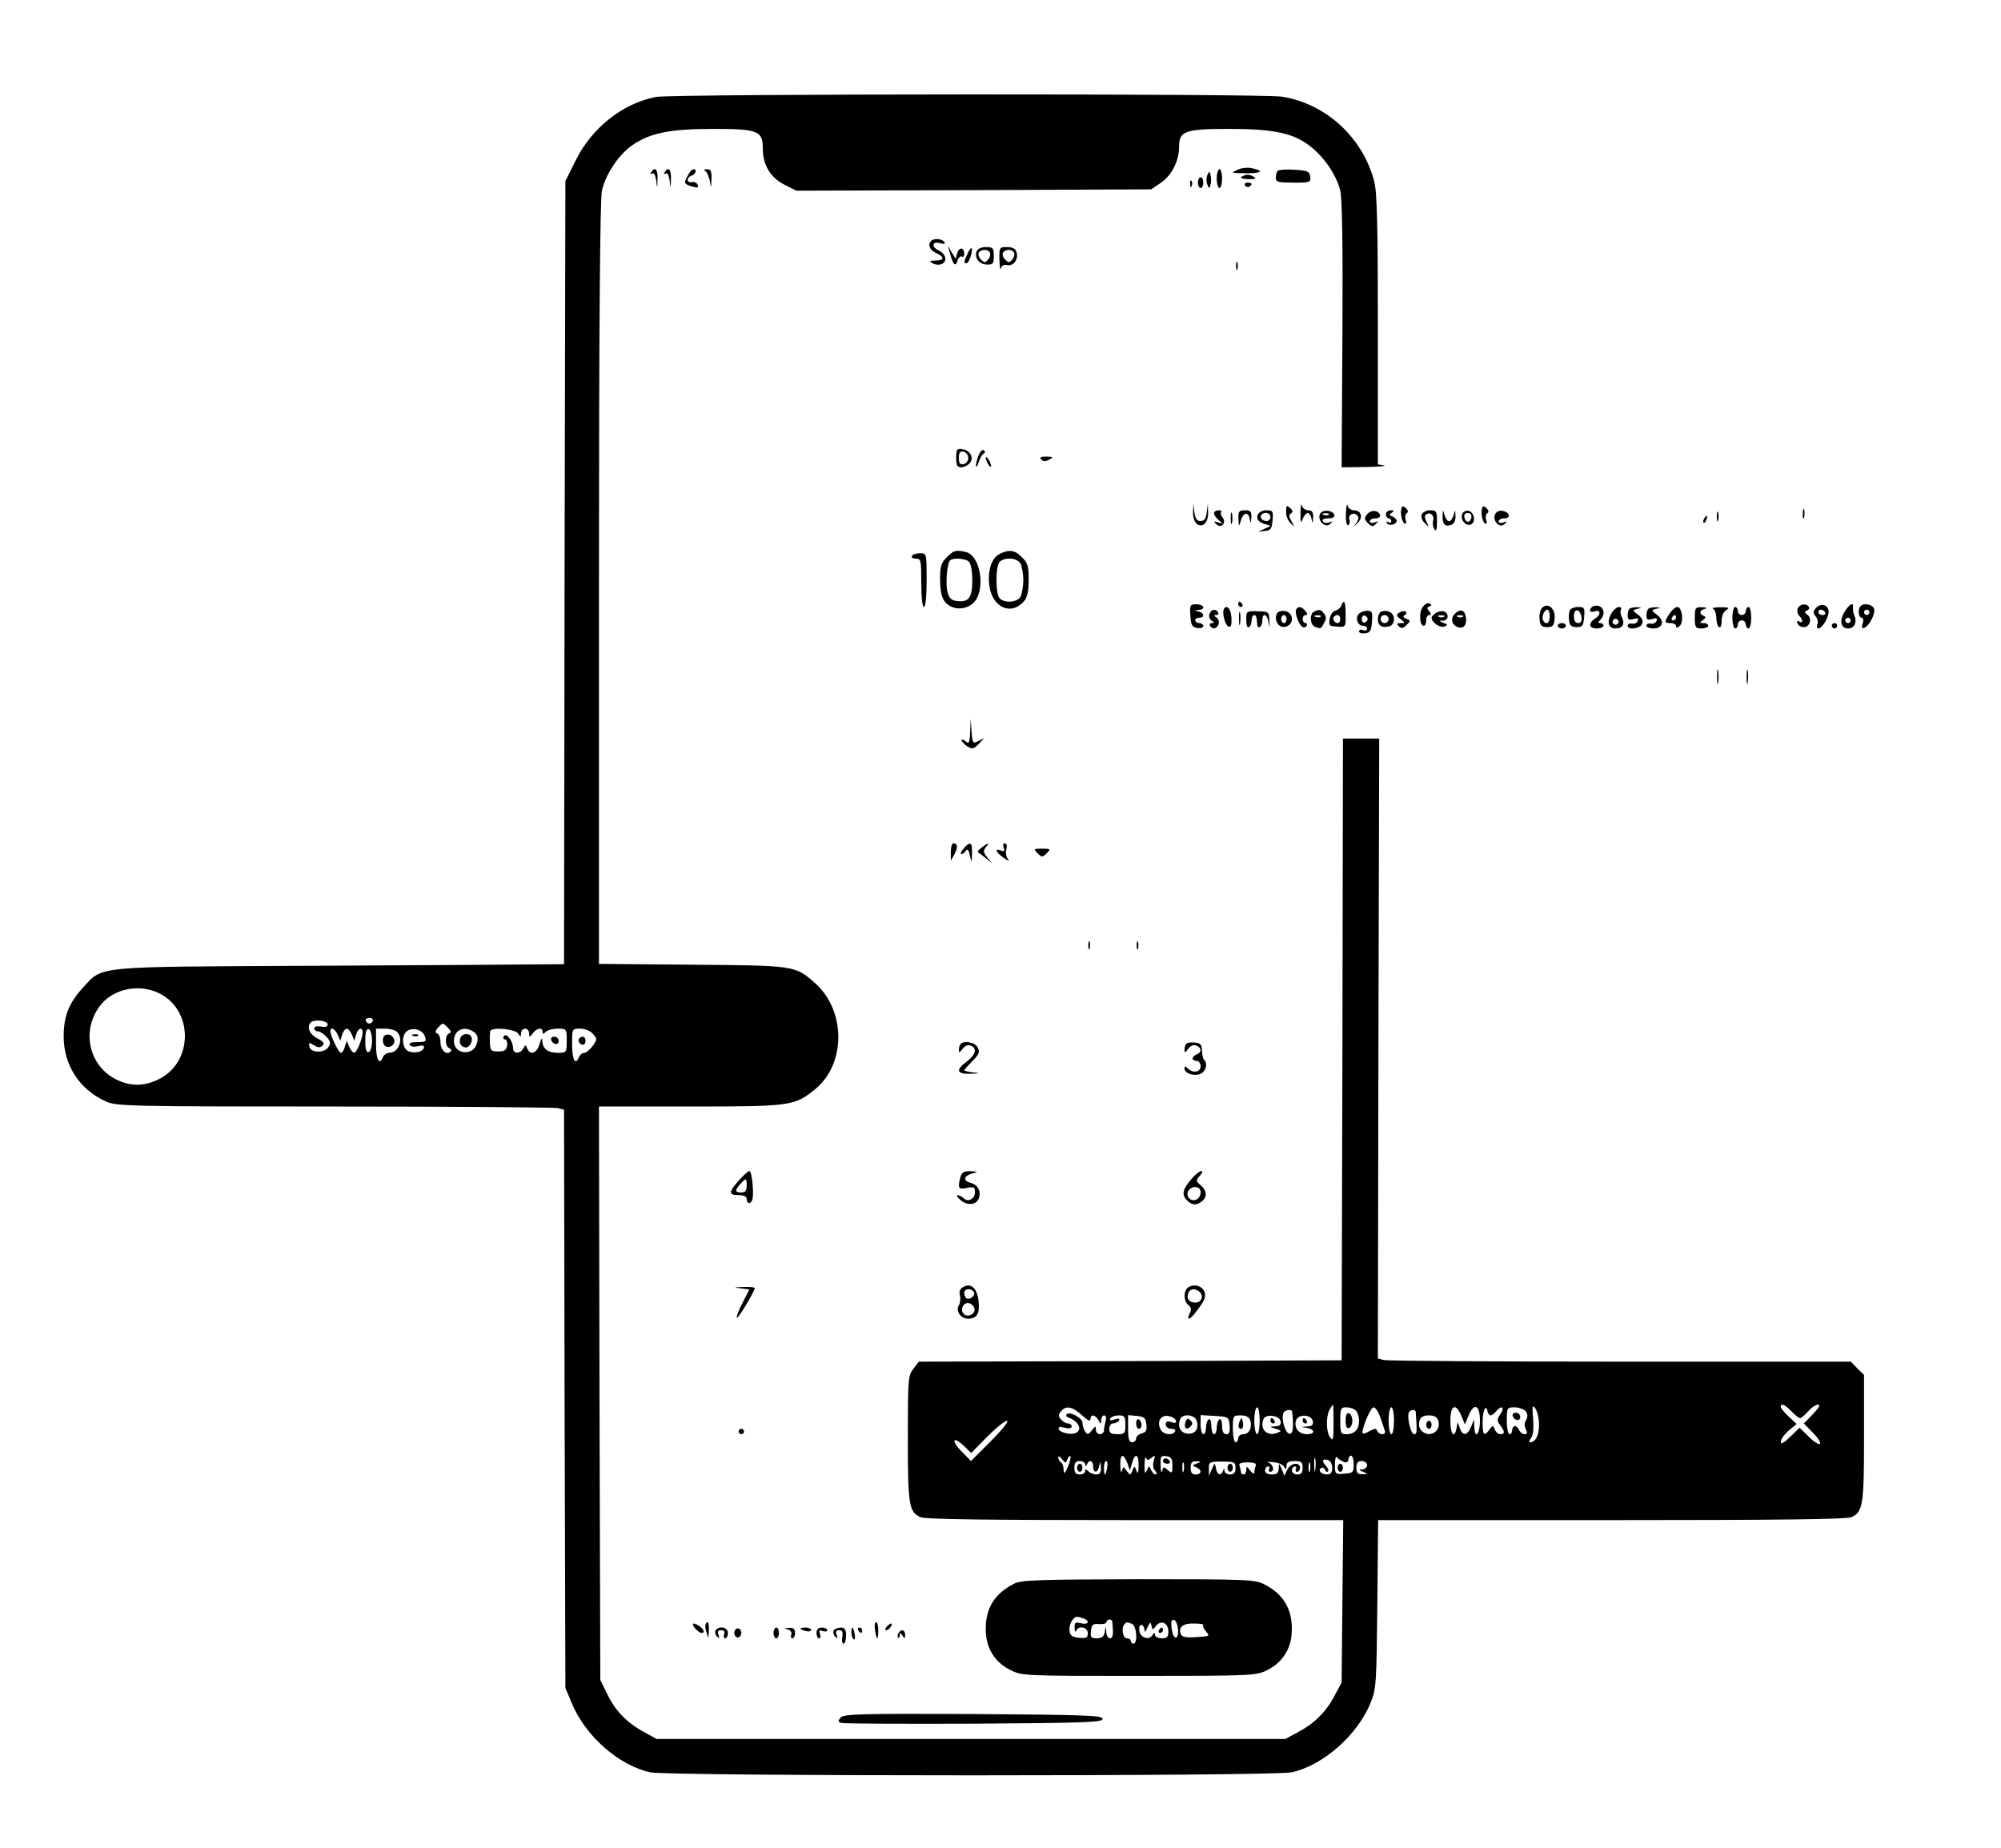 <?xml version="1.0" standalone="no"?>
<!DOCTYPE svg PUBLIC "-//W3C//DTD SVG 20010904//EN"
 "http://www.w3.org/TR/2001/REC-SVG-20010904/DTD/svg10.dtd">
<svg version="1.0" xmlns="http://www.w3.org/2000/svg"
 width="745pt" height="688pt" viewBox="0 0 745 688"
 preserveAspectRatio="xMidYMid meet">

<g transform="translate(0,688) scale(0.1,-0.1)"
fill="#000000" stroke="none">
<path d="M2442 6519 c-124 -24 -239 -115 -299 -237 l-38 -76 -3 -1458 -2
-1458 -123 -1 c-67 -1 -441 -3 -832 -5 -799 -4 -761 0 -835 -80 -53 -58 -72
-105 -73 -179 -1 -110 58 -201 157 -246 39 -18 85 -19 851 -19 446 0 820 -3
832 -6 l23 -6 2 -1077 3 -1076 24 -57 c50 -122 176 -232 292 -257 70 -15 2318
-15 2388 0 116 25 245 138 294 259 21 52 22 71 25 368 l3 312 869 0 c616 0
876 3 893 11 43 19 47 46 47 295 l0 235 -25 24 -24 25 -858 0 c-472 0 -868 3
-881 6 l-22 6 2 1154 3 1154 -67 0 -68 0 -2 -1157 -3 -1158 -787 -3 -787 -2
-20 -26 c-20 -25 -21 -39 -21 -260 0 -247 4 -274 47 -293 17 -8 252 -11 799
-11 l775 0 -3 -302 -3 -303 -27 -50 c-31 -60 -77 -104 -138 -136 l-45 -24
-1170 0 -1170 0 -42 23 c-66 35 -110 79 -140 140 l-28 57 -3 1068 -2 1067 339
0 c373 0 388 2 463 62 118 93 119 295 2 398 -74 65 -74 65 -456 68 l-348 3 0
1417 c0 940 4 1432 11 1462 14 62 63 135 114 170 66 45 139 60 300 60 168 0
185 -7 185 -73 0 -61 28 -108 81 -135 l44 -22 661 2 660 3 37 25 c40 28 67 81
67 135 0 57 22 65 185 65 165 0 239 -15 301 -63 53 -40 100 -109 114 -167 7
-30 10 -207 8 -538 l-3 -492 90 1 c50 1 80 4 68 6 l-23 4 0 502 c0 393 -3 513
-14 553 -43 163 -180 288 -343 314 -72 12 -2270 11 -2331 -1z m-1859 -3333
c139 -58 141 -264 3 -327 -53 -24 -100 -24 -152 1 -106 52 -134 189 -56 282
47 55 134 74 205 44z m805 -107 c-2 -6 -8 -10 -13 -10 -5 0 -11 4 -13 10 -2 6
4 11 13 11 9 0 15 -5 13 -11z m-168 -13 c0 -9 -8 -12 -25 -8 -15 2 -25 0 -25
-7 0 -6 6 -11 13 -11 8 0 22 -9 33 -21 14 -15 16 -24 7 -37 -14 -24 -67 -23
-71 1 -3 16 -1 17 17 5 15 -9 23 -10 32 -1 8 8 3 15 -20 27 -29 15 -40 43 -24
59 12 13 63 7 63 -7z m448 -13 c12 -12 13 -18 4 -21 -16 -5 -16 -49 1 -55 6
-2 9 -8 5 -12 -15 -16 -38 5 -38 34 0 16 -5 31 -12 33 -9 3 -8 9 2 21 19 20
18 20 38 0z m-411 -25 l10 -23 7 23 c4 12 12 22 17 22 5 0 14 -10 19 -22 l9
-23 7 23 c7 24 24 30 24 8 0 -23 -22 -76 -31 -76 -5 0 -14 10 -19 23 l-9 22
-7 -22 c-3 -13 -10 -23 -15 -23 -8 0 -39 64 -39 81 0 17 17 9 27 -13z m128
-23 c0 -22 -5 -40 -12 -42 -9 -3 -13 9 -13 42 0 33 4 45 13 43 7 -3 12 -21 12
-43z m93 33 c26 -26 7 -78 -29 -78 -9 0 -19 -7 -23 -15 -13 -34 -26 -12 -26
45 l0 60 33 0 c18 0 38 -5 45 -12z m103 -15 c8 -21 5 -23 -27 -23 -23 0 -33
-4 -28 -11 3 -6 17 -8 31 -4 18 4 24 2 21 -7 -6 -18 -46 -22 -64 -8 -17 15
-18 52 -2 68 19 19 60 10 69 -15z m184 14 c13 -10 16 -21 11 -40 -12 -51 -86
-44 -86 7 0 42 39 59 75 33z m165 -6 c8 -14 9 -14 10 2 0 9 7 17 15 17 8 0 15
-8 15 -17 1 -17 1 -17 14 0 15 20 36 23 36 5 0 -9 3 -9 12 0 7 7 27 12 45 12
32 0 33 -1 33 -45 0 -44 -1 -45 -33 -45 -38 0 -57 15 -58 45 0 13 -4 9 -10
-12 -10 -35 -35 -44 -46 -17 -5 15 -7 15 -15 0 -12 -22 -38 -20 -38 2 0 26
-25 58 -34 44 -4 -7 -2 -12 4 -12 6 0 10 -10 8 -22 -2 -18 -10 -23 -33 -23
-27 0 -30 3 -31 35 -1 19 0 38 2 42 9 15 94 6 104 -11z m274 3 c9 -8 16 -19
16 -22 0 -15 -32 -52 -44 -52 -8 0 -16 -7 -20 -15 -13 -34 -26 -12 -26 45 0
60 0 60 29 60 16 0 37 -7 45 -16z m2761 -1454 c0 -59 -2 -67 -12 -53 -16 20
-17 77 -3 104 6 10 12 19 13 19 1 0 2 -32 2 -70z m765 -5 c0 -39 -13 -65 -33
-65 -5 0 -4 7 3 15 8 10 11 35 8 71 -4 50 -3 55 9 39 7 -11 13 -37 13 -60z
m940 50 c13 -14 27 -25 32 -25 4 0 18 11 30 25 12 14 28 25 37 25 10 0 3 -12
-19 -35 l-34 -35 34 -35 c44 -45 30 -59 -15 -15 l-35 34 -35 -34 c-25 -24 -35
-29 -35 -18 0 9 13 27 29 41 l30 25 -30 28 c-16 15 -29 31 -29 36 0 15 16 8
40 -17z m-2642 -14 c21 -20 32 -25 32 -15 0 19 17 18 29 -3 10 -17 10 -17 11
0 0 9 5 17 11 17 7 0 9 -9 5 -22 -3 -13 -6 -29 -6 -35 0 -7 -7 -13 -15 -13 -8
0 -15 8 -15 17 0 15 -2 14 -15 -3 -13 -16 -16 -17 -25 -4 -5 8 -10 23 -10 33
0 18 -48 43 -59 31 -3 -4 -1 -9 5 -11 55 -20 57 -67 2 -61 -17 2 -33 9 -36 16
-3 9 3 11 22 6 16 -4 26 -2 26 5 0 6 -6 11 -14 11 -7 0 -19 7 -26 15 -10 12
-10 18 0 30 19 23 42 18 78 -14z m662 -21 c0 -27 -4 -50 -10 -50 -5 0 -10 23
-10 50 0 28 5 50 10 50 6 0 10 -22 10 -50z m358 38 c7 -7 12 -24 12 -38 0 -32
-17 -50 -47 -50 -21 0 -23 4 -23 50 0 46 2 50 23 50 13 0 28 -5 35 -12z m91
-25 c7 -21 15 -44 17 -50 3 -7 -1 -13 -9 -13 -9 0 -17 6 -20 13 -3 9 -9 9 -27
-1 -12 -7 -24 -12 -26 -9 -8 8 28 97 40 97 7 0 18 -17 25 -37z m51 -13 c0 -27
-4 -50 -10 -50 -5 0 -10 23 -10 50 0 28 5 50 10 50 6 0 10 -22 10 -50z m251
18 l13 -32 13 32 c21 51 43 42 43 -18 0 -51 -19 -72 -21 -22 l-1 27 -11 -27
c-13 -34 -32 -36 -42 -5 l-8 22 -4 -22 c-8 -42 -23 -24 -23 27 0 59 20 68 41
18z m109 2 c4 0 13 7 20 15 20 24 34 17 17 -9 -14 -20 -14 -26 -2 -42 18 -24
19 -34 1 -34 -8 0 -17 8 -21 18 -6 16 -7 16 -19 0 -20 -28 -26 -22 -26 25 0
44 12 72 18 43 2 -9 7 -16 12 -16z m130 16 c8 -11 9 -20 2 -33 -7 -11 -7 -24
-1 -35 7 -13 6 -18 -5 -18 -7 0 -16 7 -20 15 -3 8 -10 15 -16 15 -5 0 -10 -7
-10 -15 0 -8 -4 -15 -10 -15 -5 0 -10 23 -10 50 0 48 1 50 29 50 16 0 34 -7
41 -14z m-869 -3 c6 -62 3 -83 -11 -81 -15 3 -30 53 -22 76 4 13 32 17 33 5z
m460 0 c5 -74 5 -83 -6 -83 -13 0 -28 67 -19 82 6 10 24 11 25 1z m-1081 -48
c0 -32 -2 -35 -30 -35 -23 0 -30 4 -30 20 0 11 6 20 14 20 8 0 18 5 22 11 4 8
-1 9 -16 4 -15 -5 -20 -4 -16 4 4 6 18 11 32 11 21 0 24 -5 24 -35z m78 2 c3
-22 -1 -30 -17 -34 -12 -3 -21 -12 -21 -19 0 -8 -7 -14 -15 -14 -11 0 -15 12
-15 51 l0 50 33 -3 c27 -3 33 -8 35 -31z m110 14 c3 -9 -2 -11 -17 -6 -15 5
-21 2 -21 -9 0 -9 9 -16 21 -16 11 0 17 -4 14 -10 -10 -16 -43 -12 -53 6 -16
29 -2 55 26 52 14 -2 27 -9 30 -17z m77 0 c10 -31 -5 -52 -34 -49 -26 3 -38
26 -27 54 8 21 53 18 61 -5z m123 -18 c2 -25 -1 -33 -12 -33 -11 0 -16 10 -16
31 0 17 -4 28 -10 24 -5 -3 -10 -17 -10 -31 0 -13 -4 -24 -10 -24 -5 0 -10 14
-10 31 0 17 -4 28 -10 24 -5 -3 -10 -17 -10 -31 0 -13 -4 -24 -10 -24 -5 0
-10 16 -10 36 l0 35 53 -3 c51 -3 52 -4 55 -35z m77 18 c8 -26 -4 -51 -26 -51
-10 0 -19 -7 -19 -15 0 -8 -4 -15 -10 -15 -5 0 -10 23 -10 50 0 49 1 50 29 50
20 0 32 -6 36 -19z m113 -3 c2 -13 -3 -18 -20 -19 -23 -1 -23 -1 2 -9 21 -6
22 -8 8 -14 -39 -17 -69 11 -54 50 8 21 60 14 64 -8z m120 0 c2 -13 -3 -18
-20 -19 l-23 -2 23 -4 c29 -6 28 -23 -2 -23 -30 0 -49 23 -41 50 8 27 58 24
63 -2z m467 2 c4 -12 1 -27 -5 -35 -27 -33 -78 -5 -65 35 4 14 15 20 35 20 20
0 31 -6 35 -20z m-1665 -75 l-75 -75 -34 35 c-41 40 -34 61 7 22 l28 -27 59
60 c33 33 66 60 74 60 9 0 -18 -34 -59 -75z m284 -69 c4 9 9 15 11 12 3 -3 -1
-20 -9 -39 -12 -27 -15 -29 -16 -12 0 12 -4 25 -10 28 -5 3 -10 12 -10 18 0 7
7 4 14 -6 13 -16 14 -16 20 -1z m223 -13 l10 -28 8 28 c11 39 25 33 24 -10 0
-28 -2 -33 -8 -19 -7 19 -8 19 -15 0 -7 -18 -8 -18 -21 -1 -13 18 -13 18 -18
0 -3 -10 -5 -1 -6 20 -1 44 11 48 26 10z m90 19 c14 11 15 10 9 -10 -5 -14 -3
-29 4 -37 8 -9 8 -15 2 -15 -5 0 -13 8 -17 18 -7 16 -8 15 -15 -3 -7 -15 -9
-10 -9 20 1 22 3 34 6 27 4 -10 8 -10 20 0z m78 -29 c0 -29 -1 -30 -17 -17
-15 14 -17 14 -21 -3 -3 -10 -5 -1 -6 20 -1 34 1 38 22 35 17 -2 22 -9 22 -35z
m532 -15 c-2 -13 -4 -5 -4 17 -1 22 1 32 4 23 2 -10 2 -28 0 -40z m106 29 c11
-4 17 -1 17 8 0 8 5 15 10 15 6 0 10 -15 10 -32 0 -30 -3 -33 -35 -35 -34 -3
-35 -2 -35 35 0 20 4 32 8 26 4 -6 15 -13 25 -17z m-43 -23 c0 -17 -6 -24 -19
-24 -22 0 -36 16 -22 24 5 4 11 0 14 -6 2 -7 7 -10 11 -7 4 4 0 13 -8 22 -17
17 -11 28 10 20 8 -3 14 -16 14 -29z m-919 14 c0 -10 2 -10 6 0 8 19 23 14 23
-8 0 -27 18 -25 23 3 4 19 4 18 6 -5 1 -21 -4 -28 -17 -28 -10 0 -23 5 -30 12
-9 9 -12 9 -12 0 0 -7 -9 -12 -20 -12 -15 0 -20 7 -20 25 0 18 5 25 20 25 11
0 20 -6 21 -12z m81 -13 c-2 -14 -6 -25 -8 -25 -2 0 -4 11 -4 25 0 14 4 25 9
25 4 0 6 -11 3 -25z m285 -12 c-3 -10 -5 -4 -5 12 0 17 2 24 5 18 2 -7 2 -21
0 -30z m49 28 c-18 -7 -18 -8 -3 -14 23 -9 22 -27 -2 -27 -13 0 -18 7 -18 25
0 19 5 25 21 24 20 0 20 -1 2 -8z m144 -17 c0 -17 -6 -24 -20 -24 -11 0 -20 6
-21 13 0 10 -2 10 -6 0 -8 -20 -21 -15 -26 10 -4 22 -4 22 -15 -3 l-11 -25 0
26 c-1 25 1 27 49 27 46 0 50 -2 50 -24z m75 8 c-3 -8 -5 -19 -5 -25 0 -7 -7
-3 -15 7 -13 17 -15 18 -15 3 0 -9 -4 -17 -10 -17 -5 0 -10 4 -10 9 0 5 -2 15
-5 23 -4 9 5 13 30 13 25 0 34 -4 30 -13z m105 -2 c8 -13 10 -12 10 3 0 12 8
17 30 17 25 0 30 -4 30 -25 0 -18 -5 -25 -20 -25 -11 0 -20 7 -20 15 0 8 5 15
11 15 5 0 7 -4 4 -10 -3 -5 -1 -10 4 -10 6 0 11 7 11 15 0 23 -36 18 -47 -7
l-11 -23 -10 25 c-10 24 -11 24 -11 3 -1 -18 -7 -23 -26 -23 -16 0 -25 6 -25
15 0 8 5 15 11 15 5 0 7 -4 4 -10 -3 -5 -1 -10 4 -10 18 0 12 28 -6 34 -10 2
-3 4 15 2 18 -1 37 -8 42 -16z m97 -17 c-3 -10 -5 -4 -5 12 0 17 2 24 5 18 2
-7 2 -21 0 -30z m213 22 c0 -8 -8 -15 -17 -16 -15 0 -15 -2 2 -9 19 -8 19 -9
-2 -9 -18 -1 -23 5 -23 24 0 18 5 25 20 25 11 0 20 -7 20 -15z"/>
<path d="M1427 3017 c-3 -8 -2 -20 3 -27 11 -18 42 -4 38 17 -4 22 -34 29 -41
10z"/>
<path d="M1538 3023 c7 -3 16 -2 19 1 4 3 -2 6 -13 5 -11 0 -14 -3 -6 -6z"/>
<path d="M1714 3015 c-7 -18 3 -35 21 -35 15 0 28 27 19 41 -8 14 -34 11 -40
-6z"/>
<path d="M2052 3008 c6 -18 28 -21 28 -4 0 9 -7 16 -16 16 -9 0 -14 -5 -12
-12z"/>
<path d="M2157 3014 c-8 -8 1 -24 14 -24 5 0 9 7 9 15 0 15 -12 20 -23 9z"/>
<path d="M5010 1590 c0 -21 4 -30 13 -27 6 2 12 14 12 27 0 13 -6 25 -12 28
-9 2 -13 -7 -13 -28z"/>
<path d="M5632 1608 c6 -18 28 -21 28 -4 0 9 -7 16 -16 16 -9 0 -14 -5 -12
-12z"/>
<path d="M4230 1581 c0 -12 5 -21 10 -21 6 0 10 6 10 14 0 8 -4 18 -10 21 -5
3 -10 -3 -10 -14z"/>
<path d="M4414 1586 c-8 -22 3 -33 18 -18 9 9 9 15 0 24 -9 9 -13 7 -18 -6z"/>
<path d="M4615 1587 c-4 -10 -5 -21 -1 -24 10 -10 18 4 13 24 -4 17 -4 17 -12
0z"/>
<path d="M4730 1590 c0 -5 5 -10 11 -10 5 0 7 5 4 10 -3 6 -8 10 -11 10 -2 0
-4 -4 -4 -10z"/>
<path d="M4850 1590 c0 -5 5 -10 11 -10 5 0 7 5 4 10 -3 6 -8 10 -11 10 -2 0
-4 -4 -4 -10z"/>
<path d="M5310 1575 c0 -8 5 -15 10 -15 6 0 10 7 10 15 0 8 -4 15 -10 15 -5 0
-10 -7 -10 -15z"/>
<path d="M4330 1440 c0 -5 7 -10 16 -10 8 0 12 5 9 10 -3 6 -10 10 -16 10 -5
0 -9 -4 -9 -10z"/>
<path d="M4980 1415 c0 -8 5 -15 10 -15 6 0 10 7 10 15 0 8 -4 15 -10 15 -5 0
-10 -7 -10 -15z"/>
<path d="M4010 1415 c0 -8 5 -15 10 -15 6 0 10 7 10 15 0 8 -4 15 -10 15 -5 0
-10 -7 -10 -15z"/>
<path d="M4570 1415 c0 -8 5 -15 10 -15 6 0 10 7 10 15 0 8 -4 15 -10 15 -5 0
-10 -7 -10 -15z"/>
<path d="M4613 6250 c-13 -5 -23 -11 -23 -12 0 -2 25 -3 55 -3 54 0 62 9 15
19 -14 3 -35 1 -47 -4z"/>
<path d="M2424 6238 c-4 -6 -3 -8 4 -4 7 4 12 -6 15 -26 4 -33 4 -33 5 5 2 36
-10 49 -24 25z"/>
<path d="M2474 6238 c-4 -6 -3 -8 4 -4 7 4 12 -6 15 -26 4 -33 4 -33 5 5 2 36
-10 49 -24 25z"/>
<path d="M2560 6225 c-15 -28 -14 -30 19 -40 17 -5 22 -4 19 6 -3 8 -12 13
-22 11 -20 -4 -21 17 -1 24 16 6 21 24 7 24 -5 0 -15 -11 -22 -25z"/>
<path d="M2627 6242 c6 -4 13 -21 16 -37 4 -27 4 -27 6 8 1 29 -3 37 -16 37
-12 0 -14 -3 -6 -8z"/>
<path d="M4530 6215 c0 -19 5 -35 10 -35 6 0 10 16 10 35 0 19 -4 35 -10 35
-5 0 -10 -16 -10 -35z"/>
<path d="M4757 6244 c-4 -4 -7 -16 -7 -26 0 -16 9 -18 66 -18 62 0 65 1 62 23
-3 19 -10 22 -58 25 -31 2 -59 0 -63 -4z"/>
<path d="M4495 6228 c-4 -10 -4 -26 0 -35 8 -17 8 -17 12 0 3 9 3 25 0 35 -4
16 -4 16 -12 0z"/>
<path d="M4623 6222 c-8 -5 2 -8 24 -9 25 -1 32 2 22 8 -17 11 -30 11 -46 1z"/>
<path d="M4460 6200 c0 -11 5 -20 10 -20 6 0 10 9 10 20 0 11 -4 20 -10 20 -5
0 -10 -9 -10 -20z"/>
<path d="M4431 6194 c0 -11 3 -14 6 -6 3 7 2 16 -1 19 -3 4 -6 -2 -5 -13z"/>
<path d="M4635 6190 c4 -6 11 -8 16 -5 14 9 11 15 -7 15 -8 0 -12 -5 -9 -10z"/>
<path d="M3467 5983 c-14 -14 -6 -34 18 -45 33 -15 32 -28 -2 -28 -23 -1 -25
-2 -11 -10 9 -6 23 -7 32 -4 25 9 19 39 -10 52 -29 14 -22 36 8 26 14 -4 18
-2 14 5 -8 12 -39 15 -49 4z"/>
<path d="M3536 5940 c12 -46 21 -56 29 -31 3 11 11 19 16 16 5 -4 9 1 9 9 0
25 -18 28 -26 4 l-6 -21 -15 24 -14 24 7 -25z"/>
<path d="M3602 5935 c-14 -31 -15 -35 -3 -35 9 0 25 49 18 56 -2 2 -9 -7 -15
-21z"/>
<path d="M3636 5944 c-9 -24 10 -49 38 -49 23 -1 26 3 26 32 0 30 -3 33 -29
33 -17 0 -31 -6 -35 -16z m49 -4 c4 -6 1 -18 -6 -26 -11 -13 -14 -13 -27 0 -8
8 -11 19 -8 25 9 14 33 14 41 1z"/>
<path d="M3721 5913 c1 -27 3 -41 6 -32 2 10 11 15 22 12 23 -6 44 21 36 47
-4 14 -15 20 -36 20 -28 0 -29 -1 -28 -47z m54 27 c4 -6 1 -18 -6 -26 -11 -13
-14 -13 -27 0 -8 8 -11 19 -8 25 9 14 33 14 41 1z"/>
<path d="M4602 5890 c0 -14 2 -19 5 -12 2 6 2 18 0 25 -3 6 -5 1 -5 -13z"/>
<path d="M3560 5176 c0 -29 4 -36 19 -36 10 0 24 7 32 16 16 20 1 48 -30 52
-18 3 -21 -1 -21 -32z m45 -1 c0 -11 -8 -21 -17 -23 -14 -3 -18 3 -18 23 0 20
4 26 18 23 9 -2 17 -12 17 -23z"/>
<path d="M3641 5178 c-6 -17 -9 -33 -7 -35 2 -3 7 6 11 19 4 13 12 26 17 29 7
4 7 9 0 13 -6 3 -15 -8 -21 -26z"/>
<path d="M3670 5175 c0 -5 5 -17 10 -25 5 -8 10 -10 10 -5 0 6 -5 17 -10 25
-5 8 -10 11 -10 5z"/>
<path d="M3877 5169 c8 -8 16 -8 30 0 16 9 14 10 -11 11 -22 0 -27 -3 -19 -11z"/>
<path d="M4842 4970 c-1 -36 1 -41 8 -22 5 12 14 22 19 22 5 0 12 -10 14 -22
4 -20 4 -19 6 5 1 20 -4 27 -18 27 -11 0 -22 8 -24 18 -3 9 -5 -3 -5 -28z"/>
<path d="M5011 4967 c-1 -28 3 -46 9 -42 5 3 7 12 4 19 -7 18 15 31 28 18 8
-8 7 -16 -2 -29 -13 -17 -13 -17 4 -1 22 20 15 48 -13 48 -11 0 -22 8 -24 18
-3 9 -5 -5 -6 -31z"/>
<path d="M4442 4974 c-1 -18 5 -37 13 -44 22 -18 45 5 43 44 l-1 31 -4 -32
c-3 -24 -9 -33 -23 -33 -14 0 -20 9 -23 33 l-4 32 -1 -31z"/>
<path d="M4789 4988 c-3 -26 3 -43 18 -58 14 -13 14 -13 2 8 -10 17 -11 25 -3
30 9 5 8 11 -2 20 -11 10 -14 10 -15 0z"/>
<path d="M5218 4988 c-6 -18 3 -58 13 -58 5 0 6 7 2 16 -3 9 -1 19 4 23 7 4 6
10 -2 18 -10 10 -14 10 -17 1z"/>
<path d="M5518 4988 c-6 -18 3 -58 13 -58 5 0 6 7 2 16 -3 9 -1 19 4 23 7 4 6
10 -2 18 -10 10 -14 10 -17 1z"/>
<path d="M6712 4965 c0 -16 2 -22 5 -12 2 9 2 23 0 30 -3 6 -5 -1 -5 -18z"/>
<path d="M4520 4969 c0 -7 8 -18 18 -26 16 -14 16 -14 -3 -8 -16 5 -18 4 -7
-6 18 -19 40 4 24 24 -7 8 -9 17 -5 20 3 4 -1 7 -10 7 -9 0 -17 -5 -17 -11z"/>
<path d="M4582 4950 c0 -19 2 -27 5 -17 2 9 2 25 0 35 -3 9 -5 1 -5 -18z"/>
<path d="M4611 4948 c1 -30 2 -30 8 -9 9 33 28 38 34 9 4 -20 4 -20 6 5 1 23
-3 27 -24 27 -22 0 -25 -4 -24 -32z"/>
<path d="M4683 4964 c-7 -18 4 -30 32 -37 18 -4 18 -5 -5 -15 l-25 -12 25 3
c21 2 25 8 28 40 3 34 1 37 -23 37 -14 0 -28 -7 -32 -16z m47 -9 c0 -8 -6 -15
-14 -15 -17 0 -28 14 -19 24 12 12 33 6 33 -9z"/>
<path d="M4914 4965 c-10 -24 22 -53 38 -36 11 10 10 11 -3 6 -10 -4 -20 -2
-24 4 -4 7 4 11 20 11 17 0 25 5 23 13 -7 19 -47 21 -54 2z m33 -1 c-3 -3 -12
-4 -19 -1 -8 3 -5 6 6 6 11 1 17 -2 13 -5z"/>
<path d="M5090 4965 c-11 -13 -11 -19 3 -33 14 -13 19 -14 29 -3 11 10 10 11
-4 6 -11 -4 -18 -2 -18 4 0 6 9 11 21 11 12 0 19 5 17 13 -7 18 -33 20 -48 2z"/>
<path d="M5160 4965 c0 -8 5 -15 10 -15 6 0 10 -5 10 -11 0 -5 -5 -7 -12 -3
-7 4 -8 3 -4 -4 7 -12 36 -5 36 9 0 5 -7 12 -16 16 -13 5 -13 7 -2 14 10 7 9
9 -4 9 -10 0 -18 -7 -18 -15z"/>
<path d="M5293 4964 c-3 -9 2 -23 12 -32 16 -16 17 -16 6 5 -7 14 -8 24 -1 28
16 10 31 -5 26 -23 -3 -10 -1 -24 4 -32 7 -11 10 -3 10 28 0 38 -2 42 -25 42
-14 0 -28 -7 -32 -16z"/>
<path d="M5371 4958 c-1 -30 10 -41 33 -32 10 4 16 17 15 33 -1 25 -1 25 -7 3
-4 -13 -11 -23 -17 -23 -5 0 -13 10 -17 23 -6 22 -6 22 -7 -4z"/>
<path d="M5444 4966 c-8 -21 13 -46 32 -39 20 8 13 47 -9 51 -9 2 -20 -4 -23
-12z m34 -13 c-4 -22 -22 -20 -26 1 -2 10 3 16 13 16 10 0 15 -7 13 -17z"/>
<path d="M5566 4964 c-10 -25 19 -53 36 -35 11 10 10 11 -4 6 -11 -4 -18 -2
-18 4 0 6 9 11 21 11 26 0 20 24 -8 28 -12 2 -23 -4 -27 -14z"/>
<path d="M6392 4955 c0 -16 2 -22 5 -12 2 9 2 23 0 30 -3 6 -5 -1 -5 -18z"/>
<path d="M6345 4949 c-4 -6 -5 -12 -2 -15 2 -3 7 2 10 11 7 17 1 20 -8 4z"/>
<path d="M3525 4805 c-21 -20 -25 -34 -25 -80 0 -66 12 -92 47 -106 35 -13 77
4 92 37 27 60 4 156 -41 168 -38 10 -48 7 -73 -19z m83 -17 c7 -7 12 -38 12
-69 0 -64 -13 -82 -56 -77 -21 2 -30 10 -36 33 -8 28 -3 98 8 117 8 12 58 10
72 -4z"/>
<path d="M3723 4818 c-31 -15 -46 -60 -40 -115 9 -84 81 -118 130 -61 12 14
17 38 17 80 0 49 -4 63 -25 83 -26 27 -47 30 -82 13z m77 -37 c5 -11 10 -38
10 -61 0 -23 -5 -50 -10 -61 -12 -22 -59 -26 -78 -7 -16 16 -16 120 0 136 19
19 66 15 78 -7z"/>
<path d="M3395 4810 c-3 -5 3 -10 14 -10 20 0 21 -6 21 -90 0 -53 4 -90 10
-90 6 0 10 40 10 100 0 99 0 100 -24 100 -14 0 -28 -4 -31 -10z"/>
<path d="M4610 4630 c0 -5 5 -10 11 -10 5 0 7 5 4 10 -3 6 -8 10 -11 10 -2 0
-4 -4 -4 -10z"/>
<path d="M4994 4625 c-3 -8 -14 -17 -25 -20 -18 -6 -28 -54 -11 -56 55 -6 52
-8 52 43 0 48 -6 60 -16 33z m-4 -50 c0 -8 -4 -15 -9 -15 -13 0 -22 16 -14 24
11 11 23 6 23 -9z"/>
<path d="M5297 4620 c-15 -21 -12 -70 4 -70 5 0 9 9 9 20 0 11 5 20 11 20 8 0
8 4 0 14 -9 11 -9 15 1 18 9 3 9 6 1 11 -7 4 -18 -2 -26 -13z"/>
<path d="M4432 4588 c2 -36 7 -44 26 -46 12 -2 22 1 22 7 0 6 -7 11 -15 11 -8
0 -15 5 -15 10 0 6 7 10 15 10 21 0 19 18 -2 23 -17 4 -17 5 0 6 27 2 20 21
-9 21 -23 0 -25 -3 -22 -42z"/>
<path d="M5740 4615 c-6 -7 -10 -26 -8 -42 2 -22 8 -28 28 -28 21 0 26 5 28
32 4 38 -27 63 -48 38z m30 -30 c0 -25 -14 -34 -24 -16 -8 12 3 41 15 41 5 0
9 -11 9 -25z"/>
<path d="M5933 4623 c-7 -3 -13 -9 -13 -15 0 -6 7 -8 15 -5 23 10 28 -11 5
-25 -28 -18 -25 -38 5 -38 14 0 25 5 25 10 0 6 -5 10 -12 10 -9 0 -9 3 0 12
26 26 7 62 -25 51z"/>
<path d="M6693 4614 c-3 -8 -1 -20 6 -27 14 -14 14 -30 0 -21 -7 4 -10 1 -7
-7 3 -8 13 -14 24 -14 23 0 32 34 12 47 -10 7 -10 11 0 15 6 2 10 9 6 14 -9
14 -34 10 -41 -7z"/>
<path d="M6760 4615 c-10 -12 -10 -18 0 -30 7 -8 10 -22 6 -30 -3 -8 -1 -15 4
-15 15 0 42 47 38 67 -4 23 -31 28 -48 8z m35 -15 c3 -5 -1 -10 -9 -10 -9 0
-16 5 -16 10 0 6 4 10 9 10 6 0 13 -4 16 -10z"/>
<path d="M6867 4601 c-20 -34 -13 -61 14 -61 23 0 34 23 23 48 -4 9 -6 23 -5
30 3 22 -14 13 -32 -17z m23 -31 c0 -5 -4 -10 -10 -10 -5 0 -10 5 -10 10 0 6
5 10 10 10 6 0 10 -4 10 -10z"/>
<path d="M6927 4623 c-11 -10 -8 -43 4 -43 6 0 8 -9 4 -21 -5 -14 -3 -20 5
-17 19 6 44 54 37 72 -6 16 -38 22 -50 9z m33 -23 c0 -5 -4 -10 -10 -10 -5 0
-10 5 -10 10 0 6 5 10 10 10 6 0 10 -4 10 -10z"/>
<path d="M4557 4613 c-8 -13 4 -61 17 -66 9 -4 12 6 11 31 -1 33 -17 53 -28
35z"/>
<path d="M4826 4611 c-7 -11 9 -57 23 -65 5 -4 12 -2 16 4 3 5 1 10 -4 10 -6
0 -11 7 -11 15 0 8 5 15 11 15 8 0 8 5 -1 15 -14 17 -26 19 -34 6z"/>
<path d="M5844 4606 c-3 -8 -4 -25 -2 -38 2 -17 9 -23 28 -23 22 0 25 5 28 38
3 34 1 37 -23 37 -14 0 -28 -6 -31 -14z m44 -24 c2 -15 -2 -22 -12 -22 -11 0
-16 9 -16 26 0 31 23 28 28 -4z"/>
<path d="M6002 4600 c-21 -33 -15 -60 12 -60 28 0 37 17 24 43 -5 9 -6 22 -3
27 3 6 0 10 -7 10 -7 0 -19 -9 -26 -20z m22 -41 c-3 -5 -10 -7 -15 -3 -5 3 -7
10 -3 15 3 5 10 7 15 3 5 -3 7 -10 3 -15z"/>
<path d="M6067 4613 c-4 -3 -7 -15 -7 -25 0 -15 5 -18 21 -13 16 5 20 3 17 -6
-3 -8 -12 -13 -22 -11 -9 2 -16 -2 -16 -8 0 -17 47 -11 54 7 5 11 -1 23 -15
34 -22 16 -22 17 -3 22 18 4 18 5 -2 6 -11 0 -24 -2 -27 -6z"/>
<path d="M6137 4613 c-4 -3 -7 -15 -7 -25 0 -15 5 -18 21 -13 16 5 20 3 17 -6
-3 -8 -12 -13 -22 -11 -9 2 -16 -2 -16 -8 0 -5 11 -10 25 -10 36 0 44 28 15
50 -22 17 -23 18 -4 23 18 4 18 5 -2 6 -11 0 -24 -2 -27 -6z"/>
<path d="M6216 4595 c-21 -31 -20 -35 4 -35 11 0 20 -5 20 -11 0 -8 4 -8 13 0
17 13 10 71 -8 71 -7 0 -20 -11 -29 -25z m24 -15 c0 -5 -5 -10 -11 -10 -5 0
-7 5 -4 10 3 6 8 10 11 10 2 0 4 -4 4 -10z"/>
<path d="M6310 4580 c0 -36 3 -40 25 -40 14 0 25 5 25 10 0 6 -8 10 -17 10
-16 0 -16 2 -3 11 11 8 12 12 3 16 -18 7 -16 21 5 26 10 3 6 5 -10 6 -26 1
-28 -2 -28 -39z"/>
<path d="M6378 4613 c6 -2 12 -18 12 -33 0 -16 5 -32 10 -35 6 -4 10 6 10 24
0 18 7 34 18 40 13 8 9 10 -23 10 -22 0 -34 -3 -27 -6z"/>
<path d="M6450 4580 c0 -22 5 -40 10 -40 6 0 10 7 10 15 0 8 7 15 15 15 8 0
15 -7 15 -15 0 -8 5 -15 10 -15 6 0 10 18 10 40 0 22 -4 40 -10 40 -5 0 -10
-7 -10 -15 0 -8 -7 -15 -15 -15 -8 0 -15 7 -15 15 0 8 -4 15 -10 15 -5 0 -10
-18 -10 -40z"/>
<path d="M4503 4594 c-3 -9 0 -20 8 -25 11 -7 11 -9 1 -9 -7 0 -10 -4 -7 -10
9 -15 25 -12 32 6 3 9 0 20 -8 25 -11 7 -11 9 -1 9 7 0 10 5 7 10 -9 15 -25
12 -32 -6z"/>
<path d="M4613 4575 c0 -22 2 -30 4 -17 2 12 2 30 0 40 -3 9 -5 -1 -4 -23z"/>
<path d="M4640 4572 c0 -20 4 -31 10 -27 6 3 10 15 10 26 0 10 5 19 10 19 6 0
10 -12 10 -26 0 -14 4 -23 10 -19 6 3 10 15 10 26 0 29 18 23 23 -8 4 -22 5
-20 3 6 -1 33 -2 34 -43 35 -42 1 -43 1 -43 -32z"/>
<path d="M4763 4603 c-16 -6 -17 -35 -2 -50 17 -17 49 -3 49 22 0 23 -23 36
-47 28z m27 -28 c0 -8 -4 -15 -10 -15 -5 0 -10 7 -10 15 0 8 5 15 10 15 6 0
10 -7 10 -15z"/>
<path d="M4893 4603 c-18 -7 -16 -50 3 -57 22 -8 22 -8 34 15 9 15 8 24 -1 35
-12 15 -16 16 -36 7z m24 -19 c-3 -3 -12 -4 -19 -1 -8 3 -5 6 6 6 11 1 17 -2
13 -5z"/>
<path d="M5058 4593 c-13 -16 -3 -43 17 -43 8 0 15 -5 15 -11 0 -6 -7 -9 -15
-5 -8 3 -15 1 -15 -5 0 -6 10 -9 23 -7 18 2 23 10 25 43 3 36 0 41 -18 41 -12
0 -26 -6 -32 -13z m34 -18 c0 -5 -5 -11 -11 -13 -6 -2 -11 4 -11 13 0 9 5 15
11 13 6 -2 11 -8 11 -13z"/>
<path d="M5143 4603 c-7 -3 -13 -15 -13 -28 0 -25 15 -34 43 -27 10 2 17 14
17 27 0 23 -23 36 -47 28z m27 -28 c0 -8 -7 -15 -15 -15 -8 0 -15 7 -15 15 0
8 7 15 15 15 8 0 15 -7 15 -15z"/>
<path d="M5210 4599 c-13 -8 -12 -12 4 -24 19 -15 19 -15 1 -15 -15 0 -16 -3
-7 -12 10 -9 16 -8 29 5 15 15 15 17 -1 23 -12 5 -14 9 -6 14 7 4 8 10 3 13
-5 3 -15 1 -23 -4z"/>
<path d="M5347 4598 c-9 -5 -17 -13 -17 -18 0 -17 31 -39 47 -33 15 6 14 7 -3
14 -17 7 -17 8 -1 8 20 1 23 26 4 34 -7 3 -21 1 -30 -5z m30 -14 c-3 -3 -12
-4 -19 -1 -8 3 -5 6 6 6 11 1 17 -2 13 -5z"/>
<path d="M5417 4595 c-18 -18 -13 -40 10 -50 22 -8 35 8 31 36 -4 28 -21 34
-41 14z m30 -11 c-3 -3 -12 -4 -19 -1 -8 3 -5 6 6 6 11 1 17 -2 13 -5z"/>
<path d="M5800 4550 c0 -5 7 -10 15 -10 8 0 15 5 15 10 0 6 -7 10 -15 10 -8 0
-15 -4 -15 -10z"/>
<path d="M6820 4550 c0 -5 5 -10 10 -10 6 0 10 5 10 10 0 6 -4 10 -10 10 -5 0
-10 -4 -10 -10z"/>
<path d="M6393 4360 c0 -25 2 -35 4 -22 2 12 2 32 0 45 -2 12 -4 2 -4 -23z"/>
<path d="M6503 4360 c0 -25 2 -35 4 -22 2 12 2 32 0 45 -2 12 -4 2 -4 -23z"/>
<path d="M3612 4156 c-2 -42 -4 -47 -17 -36 -8 7 -15 8 -15 4 0 -5 10 -15 21
-23 19 -11 24 -10 43 9 l21 22 -22 -11 c-21 -11 -22 -9 -26 36 l-3 48 -2 -49z"/>
<path d="M3540 3708 l0 -33 14 25 c13 26 12 40 -5 40 -5 0 -9 -15 -9 -32z"/>
<path d="M3587 3720 c-9 -11 -13 -20 -7 -20 5 0 12 6 17 13 5 8 10 2 14 -18 6
-29 7 -29 8 8 1 42 -7 46 -32 17z"/>
<path d="M3656 3725 c-11 -8 -18 -16 -15 -18 2 -1 15 -11 29 -22 l25 -20 -19
22 c-15 19 -16 25 -6 38 16 19 11 19 -14 0z"/>
<path d="M3737 3723 c5 -12 2 -15 -10 -10 -26 10 -20 -6 11 -28 16 -11 22 -13
15 -4 -7 8 -10 25 -6 37 3 13 1 22 -6 22 -6 0 -8 -7 -4 -17z"/>
<path d="M3863 3703 c16 -16 18 -16 34 0 16 16 15 17 -17 17 -32 0 -33 -1 -17
-17z"/>
<path d="M4052 3360 c0 -14 2 -19 5 -12 2 6 2 18 0 25 -3 6 -5 1 -5 -13z"/>
<path d="M4232 3360 c0 -14 2 -19 5 -12 2 6 2 18 0 25 -3 6 -5 1 -5 -13z"/>
<path d="M3577 2993 c-4 -3 -7 -13 -7 -22 0 -12 3 -11 14 4 8 11 19 16 30 12
25 -10 19 -34 -14 -59 -43 -32 -39 -48 13 -46 36 1 38 2 10 5 -18 2 -33 6 -33
8 0 2 14 17 30 34 26 26 29 34 20 51 -10 19 -49 27 -63 13z"/>
<path d="M4417 2994 c-4 -4 -7 -14 -7 -23 0 -12 3 -11 14 4 8 11 19 16 30 12
20 -8 21 -26 1 -33 -8 -4 -15 -10 -15 -15 0 -5 7 -9 15 -9 8 0 15 -9 15 -20 0
-23 -29 -27 -48 -8 -9 9 -12 9 -12 0 0 -18 33 -30 58 -21 21 8 30 38 15 53 -4
4 -7 19 -8 34 0 21 -5 28 -25 30 -14 2 -29 0 -33 -4z"/>
<path d="M2751 2485 c-39 -44 -39 -55 -1 -55 20 0 30 -5 30 -15 0 -20 18 -19
22 2 5 27 -3 103 -12 103 -4 0 -22 -16 -39 -35z m29 -20 c0 -18 -5 -25 -20
-25 -24 0 -25 8 -3 32 21 23 23 23 23 -7z"/>
<path d="M3576 2498 c-11 -42 -8 -48 24 -41 26 5 30 3 30 -16 0 -25 -26 -39
-43 -22 -6 6 -16 11 -22 11 -5 -1 0 -9 12 -19 26 -22 60 -17 68 9 8 26 -5 49
-32 56 -29 8 -25 26 8 35 22 6 21 7 -7 8 -25 1 -33 -4 -38 -21z"/>
<path d="M4443 2498 c-40 -44 -46 -65 -23 -88 12 -12 26 -17 37 -13 37 14 43
45 13 70 -18 16 -18 18 -3 35 9 10 12 18 6 18 -5 0 -19 -10 -30 -22z m27 -58
c0 -24 -26 -38 -42 -22 -16 16 -2 42 22 42 13 0 20 -7 20 -20z"/>
<path d="M3586 2088 c-12 -7 -16 -17 -12 -32 3 -11 1 -28 -4 -36 -13 -21 7
-50 34 -50 34 0 45 20 39 68 -6 47 -28 66 -57 50z m40 -19 c7 -12 -15 -31 -28
-23 -4 3 -8 12 -8 20 0 17 26 19 36 3z m2 -62 c4 -20 -25 -34 -40 -19 -15 15
-1 44 19 40 10 -2 19 -11 21 -21z"/>
<path d="M4426 2088 c-20 -11 -21 -51 -1 -68 11 -9 12 -17 4 -31 -12 -24 -1
-25 18 -1 36 45 44 62 38 80 -7 23 -36 33 -59 20z m41 -19 c16 -16 5 -39 -17
-39 -23 0 -34 16 -26 35 6 18 28 19 43 4z"/>
<path d="M2757 2083 l33 -4 -26 -51 c-14 -27 -23 -52 -21 -55 5 -4 67 99 67
111 0 3 -19 5 -42 4 -37 -1 -39 -2 -11 -5z"/>
<path d="M2750 1550 c0 -5 5 -10 10 -10 6 0 10 5 10 10 0 6 -4 10 -10 10 -5 0
-10 -4 -10 -10z"/>
<path d="M3775 983 c-73 -38 -105 -90 -105 -170 0 -67 33 -122 90 -150 44 -23
48 -23 479 -23 414 0 437 1 476 20 53 25 86 71 93 126 10 91 -23 155 -99 194
-36 19 -61 20 -471 20 -375 -1 -437 -3 -463 -17z m259 -129 c26 -10 18 -25 -9
-18 -21 5 -25 3 -24 -17 0 -13 3 -18 6 -11 8 21 43 14 43 -9 0 -17 -5 -20 -32
-17 -26 2 -34 8 -36 26 -3 23 13 52 28 52 5 0 15 -3 24 -6z m107 -11 c5 -48 3
-63 -8 -63 -7 0 -14 10 -14 23 l-2 22 -4 -22 c-3 -17 -11 -23 -29 -23 -22 0
-25 4 -22 28 2 23 7 27 31 25 15 -1 27 2 27 8 0 11 20 12 21 2z m245 -32 c2
-43 -20 -35 -24 8 -3 24 0 32 10 29 7 -3 13 -19 14 -37z m-172 23 c18 -7 23
-74 6 -74 -5 0 -10 5 -10 10 0 6 -7 10 -15 10 -15 0 -21 40 -8 53 8 8 8 8 27
1z m90 -8 c18 24 46 11 46 -21 0 -20 -5 -25 -25 -25 -14 0 -25 6 -25 13 0 9
-3 9 -9 -1 -13 -21 -46 -10 -49 16 -2 12 1 22 7 22 6 0 11 -8 12 -17 0 -13 3
-11 11 7 9 21 12 22 15 7 4 -17 5 -17 17 -1z m176 3 c-3 -3 1 -13 9 -22 16
-20 18 -19 -41 -23 -35 -2 -48 1 -52 13 -10 25 11 40 51 38 21 0 36 -3 33 -6z"/>
<path d="M4315 810 c-3 -5 -1 -10 4 -10 6 0 11 5 11 10 0 6 -2 10 -4 10 -3 0
-8 -4 -11 -10z"/>
<path d="M2580 832 c0 -10 22 -32 32 -32 15 0 8 15 -12 28 -11 7 -20 9 -20 4z"/>
<path d="M2627 833 c-2 -5 -1 -19 4 -33 7 -23 7 -23 8 8 1 31 -3 40 -12 25z"/>
<path d="M3258 810 c2 -16 6 -30 8 -30 2 0 4 14 4 30 0 17 -4 30 -8 30 -5 0
-7 -13 -4 -30z"/>
<path d="M3302 824 c-7 -8 -8 -14 -3 -14 10 0 25 19 20 25 -2 1 -10 -3 -17
-11z"/>
<path d="M2664 809 c-3 -6 -1 -16 5 -22 9 -9 11 -8 6 6 -5 12 -2 17 10 17 11
0 15 -5 11 -15 -3 -8 -1 -15 4 -15 6 0 10 9 10 20 0 22 -34 28 -46 9z"/>
<path d="M2734 800 c0 -9 6 -17 13 -17 7 0 13 8 13 17 0 9 -6 17 -13 17 -7 0
-13 -8 -13 -17z"/>
<path d="M2880 800 c0 -11 5 -20 10 -20 6 0 10 9 10 20 0 11 -4 20 -10 20 -5
0 -10 -9 -10 -20z"/>
<path d="M2933 813 c11 -3 16 -11 13 -19 -3 -8 -1 -14 4 -14 6 0 10 9 10 20 0
14 -6 20 -22 19 -19 -1 -19 -2 -5 -6z"/>
<path d="M2980 816 c0 -2 9 -6 20 -9 11 -3 20 -1 20 4 0 5 -9 9 -20 9 -11 0
-20 -2 -20 -4z"/>
<path d="M3040 800 c0 -11 4 -20 10 -20 5 0 6 8 3 17 -5 12 -2 15 10 10 9 -3
17 -2 17 3 0 6 -9 10 -20 10 -13 0 -20 -7 -20 -20z"/>
<path d="M3104 809 c-3 -6 -1 -16 5 -22 9 -9 11 -8 6 6 -5 12 -2 17 9 17 12 0
15 -7 12 -25 -3 -14 0 -25 5 -25 5 0 9 14 9 30 0 23 -5 30 -19 30 -11 0 -23
-5 -27 -11z"/>
<path d="M3170 801 c0 -11 4 -22 9 -25 4 -3 6 6 3 19 -5 30 -12 33 -12 6z"/>
<path d="M3195 810 c3 -5 8 -10 11 -10 2 0 4 5 4 10 0 6 -5 10 -11 10 -5 0 -7
-4 -4 -10z"/>
<path d="M3345 799 c-4 -6 -4 -13 -1 -16 3 -4 6 0 6 8 0 11 2 11 10 -1 8 -13
10 -12 10 3 0 19 -15 23 -25 6z"/>
<path d="M3130 485 c-10 -12 -10 -16 1 -20 8 -3 230 -4 494 -3 419 3 480 5
480 18 0 13 -61 15 -481 18 -418 2 -483 0 -494 -13z"/>
</g>
</svg>
